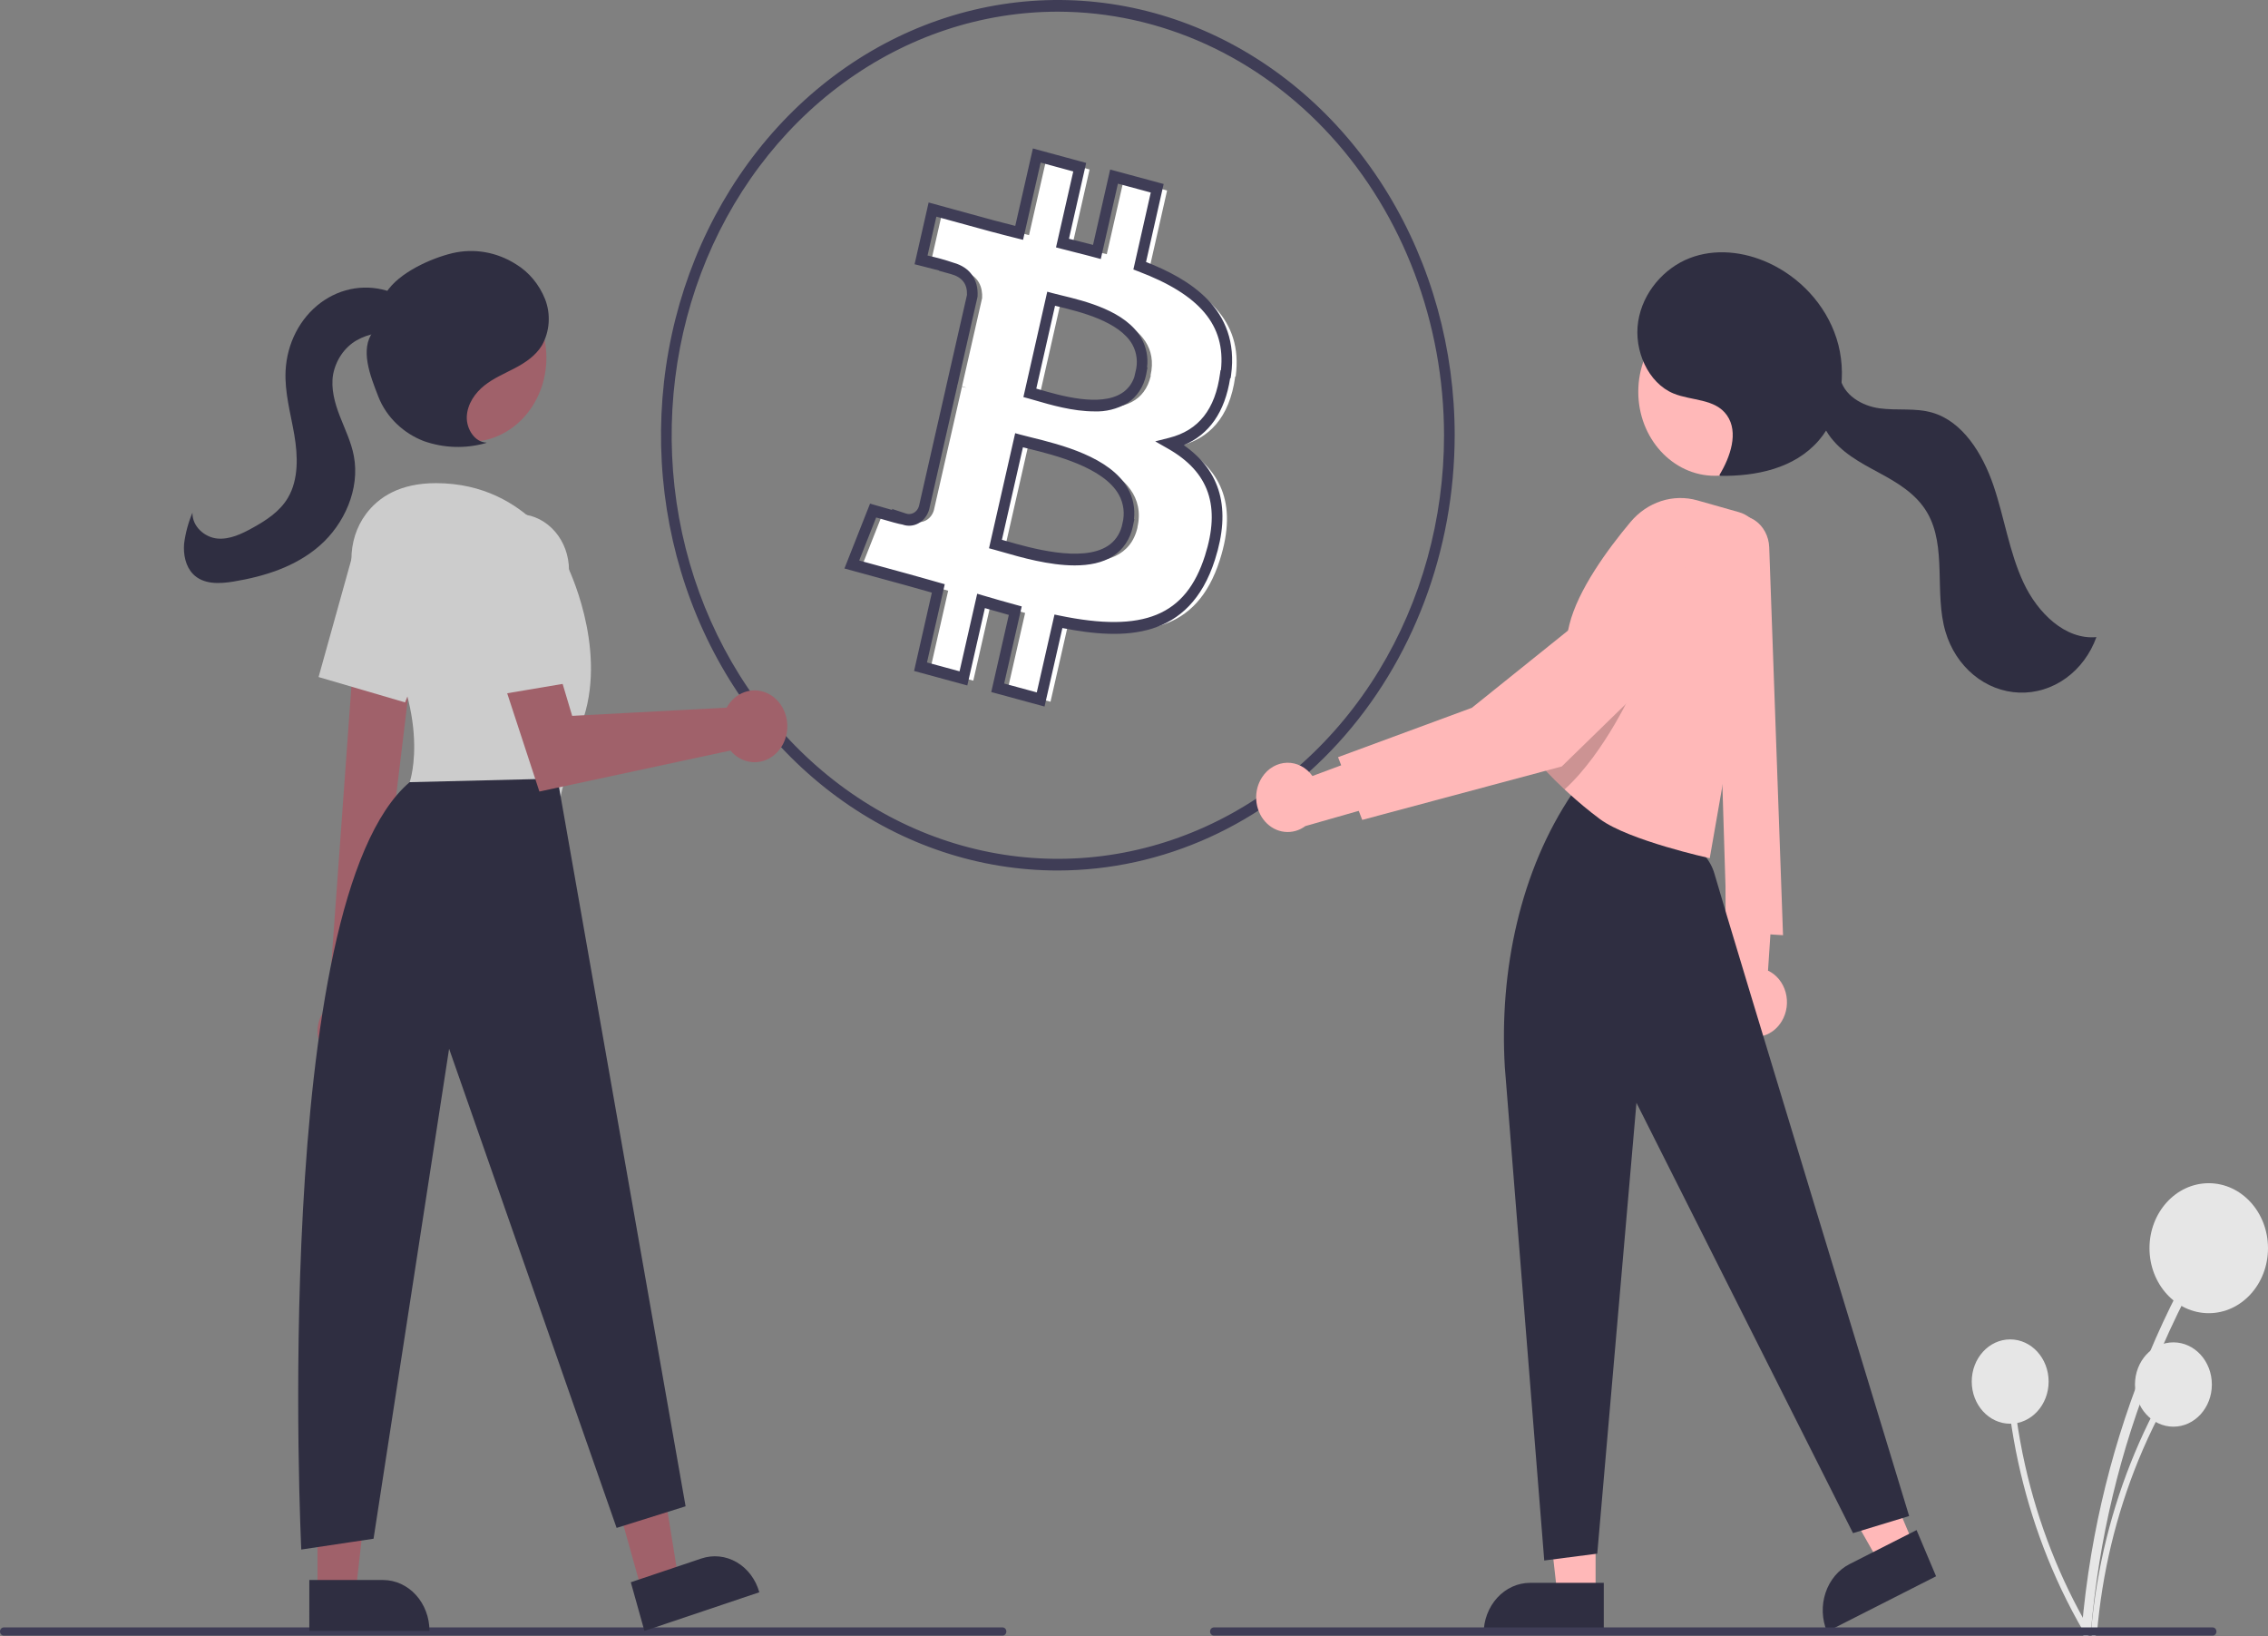 <svg viewBox="0 0 628 453" fill="none" xmlns="http://www.w3.org/2000/svg">
<rect x="0" y="0" width="628" height="453" fill="#808080" stroke="none"/>
<g clip-path="url(#clip0_326_6594)">
<path d="M318.31 74.195L323.159 52.749L311.206 49.517L306.461 70.381C303.337 69.524 300.124 68.764 296.926 67.924L301.701 46.915L289.808 43.683L284.93 65.096C282.336 64.45 279.806 63.798 277.34 63.141L260.937 58.648L257.769 72.579C257.769 72.579 266.405 74.744 266.405 74.938C271.224 76.263 272.093 79.786 271.946 82.517L266.39 106.937C266.812 107.048 267.226 107.194 267.628 107.373L266.375 107.034L258.594 141.23C258.425 141.826 258.151 142.379 257.787 142.857C257.422 143.336 256.975 143.731 256.471 144.019C255.967 144.308 255.416 144.484 254.849 144.538C254.283 144.592 253.712 144.522 253.17 144.333H253.141C253.259 144.527 244.491 141.973 244.491 141.973L238.596 156.906L254.07 161.14C257.017 161.932 259.773 162.756 262.544 163.532L257.621 185.204L269.5 188.436L274.378 166.991C277.532 167.928 280.7 168.817 283.854 169.689L278.99 191.038L290.883 194.27L295.806 172.631C316.085 176.832 331.353 175.136 337.763 155.031C342.936 138.871 337.513 129.497 326.828 123.405C334.595 121.433 340.46 115.841 342.023 104.254L342.155 104.189C344.307 88.368 333.312 79.867 318.31 74.195ZM314.979 145.981C311.31 162.142 286.433 153.415 278.372 151.234L284.901 122.516C292.932 124.73 318.797 129.093 314.95 145.981H314.979ZM318.664 103.963C315.304 118.702 294.612 111.203 287.892 109.377L293.787 83.342C300.493 85.168 322.127 88.594 318.575 103.963H318.664Z" fill="white"/>
<path d="M292.914 240.992C271.181 240.992 249.936 233.925 231.866 220.684C213.796 207.444 199.712 188.625 191.396 166.607C183.079 144.59 180.903 120.362 185.143 96.988C189.383 73.614 199.848 52.144 215.215 35.292C230.582 18.441 250.162 6.965 271.477 2.315C292.792 -2.334 314.886 0.052 334.964 9.172C355.042 18.292 372.204 33.736 384.278 53.552C396.352 73.367 402.796 96.664 402.796 120.496C402.763 152.442 391.176 183.07 370.576 205.659C349.976 228.249 322.046 240.955 292.914 240.992ZM292.914 3.232C271.764 3.232 251.089 10.11 233.504 22.995C215.918 35.88 202.212 54.194 194.119 75.621C186.025 97.048 183.907 120.626 188.034 143.373C192.16 166.12 202.344 187.014 217.299 203.414C232.254 219.813 251.308 230.982 272.052 235.506C292.795 240.031 314.296 237.709 333.836 228.833C353.376 219.958 370.077 204.928 381.827 185.644C393.577 166.36 399.849 143.688 399.849 120.496C399.817 89.406 388.54 59.6 368.493 37.617C348.445 15.633 321.265 3.267 292.914 3.232ZM289.227 195.597L274.473 191.586L279.337 170.235C277.132 169.625 274.914 168.994 272.714 168.349L267.843 189.763L253.105 185.752L258.03 164.066C257.455 163.902 256.878 163.737 256.3 163.571C254.57 163.074 252.817 162.571 250.989 162.079L233.822 157.382L240.912 139.424L242.138 139.781C243.836 140.275 245.628 140.788 247.122 141.206L246.915 140.865L250.834 142.154C251.194 142.284 251.574 142.335 251.952 142.302C252.33 142.27 252.698 142.156 253.035 141.966C253.372 141.776 253.671 141.515 253.916 141.198C254.16 140.88 254.344 140.512 254.458 140.116L261.881 107.483L261.874 107.48L267.752 81.648C267.868 78.616 266.416 76.727 263.316 75.876L260.008 74.966L260.09 74.908C258.525 74.492 256.561 73.987 254.711 73.524L253.245 73.157L257.134 56.058L274.967 60.943C276.968 61.481 279.019 62.012 281.12 62.537L286.005 41.096L300.758 45.105L295.987 66.098C296.826 66.312 297.665 66.525 298.503 66.735C299.896 67.086 301.283 67.435 302.657 67.798L307.402 46.932L322.214 50.938L317.333 72.527C329.032 77.126 343.385 85.395 340.883 103.797L340.763 104.676L340.621 104.744C339.16 114.062 334.848 120.265 327.779 123.236C338.099 130.47 340.924 140.876 336.424 154.936C329.316 177.228 311.25 177.224 294.171 173.865L289.227 195.597ZM278.048 189.229L287.08 191.683L291.983 170.13L293.349 170.413C316.679 175.246 328.353 170.453 333.642 153.868C338.043 140.118 334.794 130.695 323.418 124.208L319.874 122.187L323.766 121.2C331.895 119.136 336.497 113.31 337.834 103.387L337.953 102.508L338.073 102.45C339.393 90.045 332.268 81.583 315.1 75.092L313.825 74.611L318.643 53.3L309.551 50.842L304.804 71.711L303.373 71.319C301.553 70.819 299.703 70.354 297.843 69.886C296.515 69.551 295.183 69.216 293.852 68.866L292.406 68.486L297.184 47.465L288.151 45.01L283.28 66.393L281.873 66.042C279.27 65.392 276.728 64.745 274.259 64.08L259.28 59.977L256.832 70.74C259.279 71.271 261.699 71.943 264.081 72.753C268.53 73.996 270.937 77.357 270.687 81.983L270.646 82.279L265.423 105.232L265.44 105.24L265.09 106.698L265.021 106.679L264.994 106.772L265.075 106.795L257.294 140.991C257.075 141.801 256.711 142.554 256.224 143.208C255.737 143.861 255.136 144.402 254.456 144.799C253.776 145.195 253.032 145.439 252.265 145.517C251.498 145.595 250.725 145.505 249.991 145.252L249.995 145.237C248.868 145.07 246.779 144.475 242.609 143.262L237.908 155.169L251.696 158.942C253.534 159.436 255.302 159.943 257.046 160.444C258.095 160.745 259.136 161.044 260.178 161.336L261.598 161.733L256.677 183.395L265.696 185.849L270.582 164.369L272.033 164.8C275.162 165.731 278.34 166.636 281.479 167.49L282.911 167.881L278.048 189.229ZM297.584 156.53C290.452 156.53 282.632 154.277 277.6 152.827C276.729 152.576 275.951 152.352 275.288 152.172L273.854 151.784L281.097 119.923L282.53 120.318C283.339 120.542 284.332 120.786 285.458 121.065C293.659 123.09 307.383 126.48 312.307 135.243C313.747 137.775 314.342 140.776 313.989 143.735H314.106L313.68 145.742C313.331 147.443 312.668 149.047 311.73 150.455C310.792 151.863 309.6 153.045 308.228 153.926C305.288 155.836 301.541 156.53 297.584 156.53ZM277.426 149.435C277.72 149.52 278.028 149.608 278.349 149.701C285.23 151.685 299.547 155.808 306.725 151.146C308.581 149.971 309.962 148.071 310.593 145.825L310.79 144.96C311.145 143.621 311.241 142.215 311.07 140.834C310.899 139.452 310.465 138.125 309.798 136.938C305.525 129.335 292.05 126.006 284.81 124.218C284.256 124.081 283.733 123.951 283.247 123.829L277.426 149.435ZM302.944 113.888C297.086 113.888 290.827 112.061 286.779 110.88C286.035 110.663 285.371 110.469 284.807 110.316L283.376 109.927L289.982 80.754L291.412 81.143C292.075 81.324 292.887 81.52 293.806 81.743C300.534 83.371 311.795 86.099 316.062 93.686C317.415 96.084 317.965 98.923 317.619 101.717H317.733L317.364 103.725C317.037 105.357 316.407 106.899 315.513 108.253C314.619 109.607 313.481 110.744 312.169 111.595C309.332 113.239 306.149 114.031 302.944 113.888ZM286.944 107.584C287.135 107.639 287.333 107.696 287.537 107.756C293.501 109.496 304.6 112.736 310.671 108.811C312.232 107.819 313.434 106.268 314.074 104.419L314.417 102.936C314.764 101.681 314.867 100.36 314.718 99.059C314.569 97.757 314.172 96.505 313.553 95.383C309.941 88.959 299.032 86.318 293.171 84.899C292.809 84.812 292.464 84.728 292.137 84.647L286.944 107.584Z" fill="#3F3D56"/>
<path d="M349.471 215.167C350.256 213.956 351.288 212.964 352.485 212.268C353.682 211.573 355.011 211.194 356.365 211.161C357.719 211.129 359.061 211.444 360.285 212.081C361.508 212.719 362.579 213.661 363.411 214.833L392.629 203.943L388.578 220.958L361.454 228.691C359.755 229.953 357.706 230.518 355.665 230.289C353.625 230.06 351.723 229.05 350.293 227.436C348.864 225.823 347.998 223.709 347.848 221.465C347.697 219.222 348.272 216.992 349.471 215.167Z" fill="#FFB8B8"/>
<path d="M578.968 451.64C581.122 426.21 587.069 401.341 596.572 378.026C599.221 371.537 602.136 365.192 605.318 358.989C606.135 357.393 603.898 355.959 603.081 357.555C591.51 380.147 583.403 404.671 579.086 430.146C577.885 437.26 576.982 444.425 576.378 451.64C576.224 453.459 578.816 453.448 578.968 451.64Z" fill="#E6E6E6"/>
<path d="M611.592 363.545C620.653 363.545 627.999 355.489 627.999 345.552C627.999 335.615 620.653 327.56 611.592 327.56C602.53 327.56 595.184 335.615 595.184 345.552C595.184 355.489 602.53 363.545 611.592 363.545Z" fill="#E6E6E6"/>
<path d="M580.646 452.117C582.043 435.62 585.901 419.487 592.066 404.361C593.785 400.151 595.676 396.034 597.74 392.01C597.844 391.8 597.868 391.554 597.81 391.323C597.751 391.093 597.613 390.897 597.424 390.776C597.236 390.656 597.012 390.62 596.801 390.677C596.589 390.733 596.405 390.878 596.289 391.08C588.782 405.737 583.523 421.647 580.722 438.174C579.943 442.789 579.357 447.437 578.965 452.117C578.866 453.298 580.547 453.29 580.646 452.117Z" fill="#E6E6E6"/>
<path d="M601.811 394.966C607.689 394.966 612.455 389.74 612.455 383.294C612.455 376.847 607.689 371.621 601.811 371.621C595.932 371.621 591.166 376.847 591.166 383.294C591.166 389.74 595.932 394.966 601.811 394.966Z" fill="#E6E6E6"/>
<path d="M578.524 451.016C570.372 437.066 564.365 421.742 560.743 405.658C559.736 401.18 558.919 396.658 558.289 392.093C558.253 391.857 558.134 391.646 557.959 391.504C557.783 391.363 557.564 391.301 557.348 391.333C557.132 391.365 556.936 391.487 556.8 391.675C556.665 391.863 556.602 392.1 556.623 392.338C558.925 408.958 563.702 425.05 570.763 439.97C572.737 444.135 574.883 448.194 577.199 452.149C577.782 453.147 579.104 452.007 578.524 451.016Z" fill="#E6E6E6"/>
<path d="M556.611 394.147C562.49 394.147 567.256 388.921 567.256 382.474C567.256 376.028 562.49 370.802 556.611 370.802C550.733 370.802 545.967 376.028 545.967 382.474C545.967 388.921 550.733 394.147 556.611 394.147Z" fill="#E6E6E6"/>
<path d="M493.369 282.699C494.068 281.537 494.526 280.221 494.711 278.843C494.896 277.466 494.803 276.061 494.44 274.727C494.076 273.393 493.45 272.163 492.606 271.123C491.761 270.084 490.72 269.26 489.554 268.709L491.791 234.958L477.799 243.549L477.819 274.283C477.106 276.492 477.156 278.912 477.961 281.083C478.765 283.255 480.268 285.027 482.185 286.064C484.102 287.102 486.299 287.332 488.36 286.712C490.421 286.092 492.203 284.664 493.369 282.699Z" fill="#FFB8B8"/>
<path d="M489.888 151.498L493.713 258.903L478.169 257.956L474.715 145.265L477.993 143.573C479.24 142.929 480.613 142.635 481.99 142.715C483.366 142.795 484.703 143.248 485.881 144.032C487.059 144.817 488.041 145.91 488.741 147.212C489.44 148.515 489.834 149.987 489.888 151.498Z" fill="#FFB8B8"/>
<path d="M441.815 441.518L431.228 441.517L426.191 396.736L441.817 396.737L441.815 441.518Z" fill="#FFB8B8"/>
<path d="M423.665 438.2H444.083V452.298H410.809C410.809 450.446 411.141 448.613 411.787 446.903C412.433 445.192 413.38 443.638 414.574 442.329C415.768 441.02 417.185 439.982 418.745 439.273C420.305 438.565 421.976 438.2 423.665 438.2Z" fill="#2F2E41"/>
<path d="M529.902 427.643L520.294 432.521L498.566 394.204L512.746 387.006L529.902 427.643Z" fill="#FFB8B8"/>
<path d="M512.161 432.994L530.69 423.588L536.09 436.381L505.895 451.71C504.463 448.317 504.318 444.439 505.493 440.929C506.668 437.419 509.066 434.565 512.161 432.994Z" fill="#2F2E41"/>
<path d="M416.677 295.372L427.596 432.012L442.277 430.118L453.127 305.305L513.09 424.436L528.634 419.701C528.634 419.701 478.602 255.589 474.716 241.857C470.456 226.805 436.719 221.024 436.719 221.024L435.423 219.603C420.927 241.003 415.12 268.769 416.677 295.372Z" fill="#2F2E41"/>
<path d="M474.845 131.719C486.559 131.719 496.055 121.305 496.055 108.46C496.055 95.614 486.559 85.201 474.845 85.201C463.131 85.201 453.635 95.614 453.635 108.46C453.635 121.305 463.131 131.719 474.845 131.719Z" fill="#FFB8B8"/>
<path d="M488.161 153.338L473.42 237.592C473.42 237.592 451.019 232.686 443.039 226.777C439.879 224.428 437.012 222.004 434.593 219.807C434.119 219.381 433.67 218.955 433.229 218.548C429.24 214.807 426.787 212.023 426.787 212.023C426.787 212.023 428.065 205.157 429.628 197.032C431.372 187.932 433.488 177.24 434.568 172.875C436.943 163.3 445.095 152.145 451.45 144.55C453.752 141.796 456.693 139.78 459.959 138.719C463.226 137.658 466.694 137.592 469.992 138.527L481.494 141.785C483.737 142.419 485.675 143.967 486.914 146.114C488.153 148.26 488.599 150.844 488.161 153.338Z" fill="#FFB8B8"/>
<path opacity="0.2" d="M452.513 190.138C452.513 190.138 444.585 208.207 433.229 218.548C429.24 214.807 426.787 212.023 426.787 212.023C426.787 212.023 428.065 205.157 429.628 197.032C439.145 191.521 448.955 188.045 452.513 190.138Z" fill="black"/>
<path d="M466.571 157.064C465.788 156.627 464.969 156.27 464.126 155.999C462.404 155.482 460.592 155.441 458.852 155.881C457.111 156.321 455.498 157.227 454.156 158.519L407.56 195.946L370.5 209.616L377.196 226.984L432.444 212.189L469.085 176.48C470.346 175.154 471.301 173.518 471.872 171.707C472.442 169.896 472.611 167.963 472.366 166.066C472.12 164.169 471.466 162.363 470.459 160.798C469.451 159.233 468.118 157.953 466.571 157.064Z" fill="#FFB8B8"/>
<path d="M476.099 131.505C479.118 126.55 481.5 119.679 478.176 114.965C474.896 110.311 468.425 110.997 463.4 108.937C456.402 106.069 452.343 97.053 453.609 88.979C454.875 80.905 460.785 74.211 467.827 71.473C474.868 68.734 482.808 69.625 489.704 72.778C498.192 76.661 505.474 84.171 508.527 93.684C511.58 103.198 509.948 114.62 503.614 121.933C496.823 129.772 486.165 131.861 476.305 131.735" fill="#2F2E41"/>
<path d="M509.406 104.08C510.271 109.375 515.567 112.382 520.435 113.043C525.303 113.704 530.338 112.856 535.077 114.245C543.431 116.692 548.942 125.502 551.974 134.383C555.007 143.263 556.352 152.847 560.293 161.288C564.233 169.729 571.874 177.17 580.491 176.381C578.803 181.041 575.845 185.017 572.02 187.766C568.195 190.515 563.69 191.903 559.119 191.741C554.548 191.578 550.135 189.873 546.48 186.858C542.826 183.843 540.108 179.665 538.699 174.895C535.533 164.178 539.167 151.397 533.631 141.908C530.568 136.657 525.278 133.568 520.177 130.816C515.077 128.064 509.723 125.239 506.303 120.259C502.884 115.28 502.2 107.415 506.415 103.232" fill="#2F2E41"/>
<path d="M612.693 452.796H336.095C335.822 452.796 335.56 452.677 335.368 452.466C335.175 452.254 335.066 451.967 335.066 451.668C335.066 451.369 335.175 451.083 335.368 450.871C335.56 450.66 335.822 450.541 336.095 450.541H612.693C612.965 450.541 613.227 450.66 613.42 450.871C613.612 451.083 613.721 451.369 613.721 451.668C613.721 451.967 613.612 452.254 613.42 452.466C613.227 452.677 612.965 452.796 612.693 452.796Z" fill="#3F3D56"/>
<path d="M277.626 452.796H1.028C0.756 452.796 0.494 452.677 0.301 452.466C0.108 452.254 0 451.967 0 451.668C0 451.369 0.108 451.083 0.301 450.871C0.494 450.66 0.756 450.541 1.028 450.541H277.626C277.899 450.541 278.16 450.66 278.353 450.871C278.546 451.083 278.654 451.369 278.654 451.668C278.654 451.967 278.546 452.254 278.353 452.466C278.16 452.677 277.899 452.796 277.626 452.796Z" fill="#3F3D56"/>
<path d="M177.725 440.475L187.846 437.069L180.682 392.637L165.744 397.665L177.725 440.475Z" fill="#A0616A"/>
<path d="M210.25 440.806L178.44 451.511L174.668 438.034L194.188 431.465C197.448 430.368 200.971 430.736 203.983 432.487C206.995 434.239 209.25 437.232 210.25 440.806Z" fill="#2F2E41"/>
<path d="M87.914 440.73H98.501L103.538 395.949L87.912 395.95L87.914 440.73Z" fill="#A0616A"/>
<path d="M118.92 451.509L85.646 451.511L85.645 437.413L106.063 437.412C109.473 437.412 112.743 438.897 115.154 441.541C117.565 444.185 118.92 447.77 118.92 451.509Z" fill="#2F2E41"/>
<path d="M90.609 291.98C89.739 291.144 89.047 290.109 88.581 288.948C88.116 287.787 87.888 286.528 87.914 285.26C87.94 283.991 88.22 282.745 88.733 281.608C89.246 280.471 89.98 279.472 90.883 278.679L99.092 165.33L115.785 169.904L102.419 280.473C103.532 282.225 104.02 284.364 103.791 286.485C103.562 288.606 102.631 290.561 101.175 291.979C99.719 293.398 97.84 294.181 95.892 294.181C93.945 294.182 92.065 293.399 90.609 291.98Z" fill="#A0616A"/>
<path d="M130.083 122.314C141.797 122.314 151.294 111.901 151.294 99.055C151.294 86.21 141.797 75.796 130.083 75.796C118.369 75.796 108.873 86.21 108.873 99.055C108.873 111.901 118.369 122.314 130.083 122.314Z" fill="#A0616A"/>
<path d="M101.114 167.579C96.074 159.991 95.918 149.54 101.348 142.282C104.891 137.545 110.818 133.755 120.714 133.755C147.09 133.755 157.095 156.694 157.095 156.694C157.095 156.694 168.009 178.636 161.642 198.583C155.276 218.531 155.276 220.526 155.276 220.526L113.438 216.536C113.438 216.536 120.496 196.757 101.114 167.579Z" fill="#CCCCCC"/>
<path d="M88.213 187.435L97.226 155.1C97.83 152.934 98.859 150.941 100.243 149.26C101.626 147.58 103.33 146.253 105.232 145.373C107.135 144.494 109.19 144.083 111.253 144.17C113.316 144.258 115.337 144.841 117.172 145.879C120.355 147.687 122.793 150.755 123.99 154.461C125.187 158.167 125.054 162.233 123.618 165.836L112.16 194.452L88.213 187.435Z" fill="#CCCCCC"/>
<path d="M154.367 215.539L189.838 417.007L170.738 422.991L124.353 290.341L103.434 425.984L83.424 428.976C83.424 428.976 74.647 249.504 113.438 216.536L154.367 215.539Z" fill="#2F2E41"/>
<path d="M202.041 194.627C201.733 195.029 201.455 195.456 201.209 195.905L158.432 198.179L150.195 170.604L135.893 178.058L149.354 219.13L202.258 207.784C203.501 209.273 205.128 210.311 206.923 210.76C208.717 211.21 210.593 211.05 212.303 210.302C214.012 209.553 215.473 208.252 216.492 206.571C217.51 204.89 218.038 202.909 218.004 200.891C217.971 198.873 217.378 196.914 216.305 195.274C215.231 193.635 213.728 192.392 211.995 191.712C210.262 191.032 208.382 190.947 206.603 191.468C204.825 191.989 203.234 193.091 202.041 194.627Z" fill="#A0616A"/>
<path d="M129.448 159.591C129.207 157.342 129.419 155.063 130.069 152.914C130.72 150.765 131.793 148.799 133.212 147.155C134.632 145.511 136.363 144.228 138.284 143.399C140.205 142.569 142.269 142.213 144.33 142.354C147.908 142.606 151.265 144.34 153.72 147.206C156.174 150.071 157.544 153.853 157.55 157.785V189.037L133.051 193.171L129.448 159.591Z" fill="#CCCCCC"/>
<path d="M134.75 122.525C131.566 122.51 129.11 118.835 129.253 115.347C129.396 111.86 131.532 108.791 134.105 106.736C136.679 104.681 139.697 103.43 142.566 101.919C145.436 100.408 148.281 98.523 150.053 95.623C151.123 93.725 151.762 91.572 151.916 89.347C152.07 87.121 151.734 84.888 150.937 82.835C149.288 78.728 146.457 75.326 142.877 73.152C137.55 69.766 131.265 68.677 125.245 70.095C119.297 71.526 110.431 75.489 106.946 80.965L103.312 91.816C99.609 96.699 102.476 103.95 104.752 109.789C107.028 115.629 111.875 120.022 117.344 122.111C122.893 124.066 128.833 124.262 134.478 122.674" fill="#2F2E41"/>
<path d="M115.364 86.388C113.802 83.642 111.094 81.896 108.295 80.871C105.052 79.684 101.603 79.334 98.217 79.847C94.83 80.361 91.597 81.725 88.77 83.833C85.943 85.941 83.597 88.736 81.916 92.001C80.235 95.265 79.264 98.911 79.078 102.655C78.782 108.634 80.489 114.482 81.492 120.368C82.496 126.255 82.695 132.756 79.736 137.789C77.481 141.622 73.722 144.036 70.011 146.097C66.918 147.814 63.573 149.426 60.12 149.084C56.668 148.742 53.197 145.743 53.289 141.942C52.133 144.667 51.353 147.565 50.973 150.541C50.73 153.53 51.402 156.755 53.371 158.839C56.232 161.868 60.765 161.646 64.697 160.993C73.209 159.578 81.829 156.925 88.554 151.03C95.279 145.135 99.741 135.429 97.97 126.189C97.23 122.33 95.492 118.807 94.087 115.176C92.682 111.546 91.585 107.575 92.23 103.695C92.612 101.696 93.39 99.814 94.508 98.18C95.626 96.547 97.057 95.203 98.701 94.242C102.025 92.347 105.828 91.715 109.515 92.444C111.932 92.879 114.95 93.555 116.384 91.376C116.764 90.686 116.958 89.893 116.944 89.087C116.929 88.281 116.707 87.496 116.303 86.823C115.476 85.491 114.423 84.347 113.201 83.452" fill="#2F2E41"/>
</g>
<defs>
<clipPath id="clip0_326_6594">
<rect width="628" height="453" fill="white"/>
</clipPath>
</defs>
</svg>
